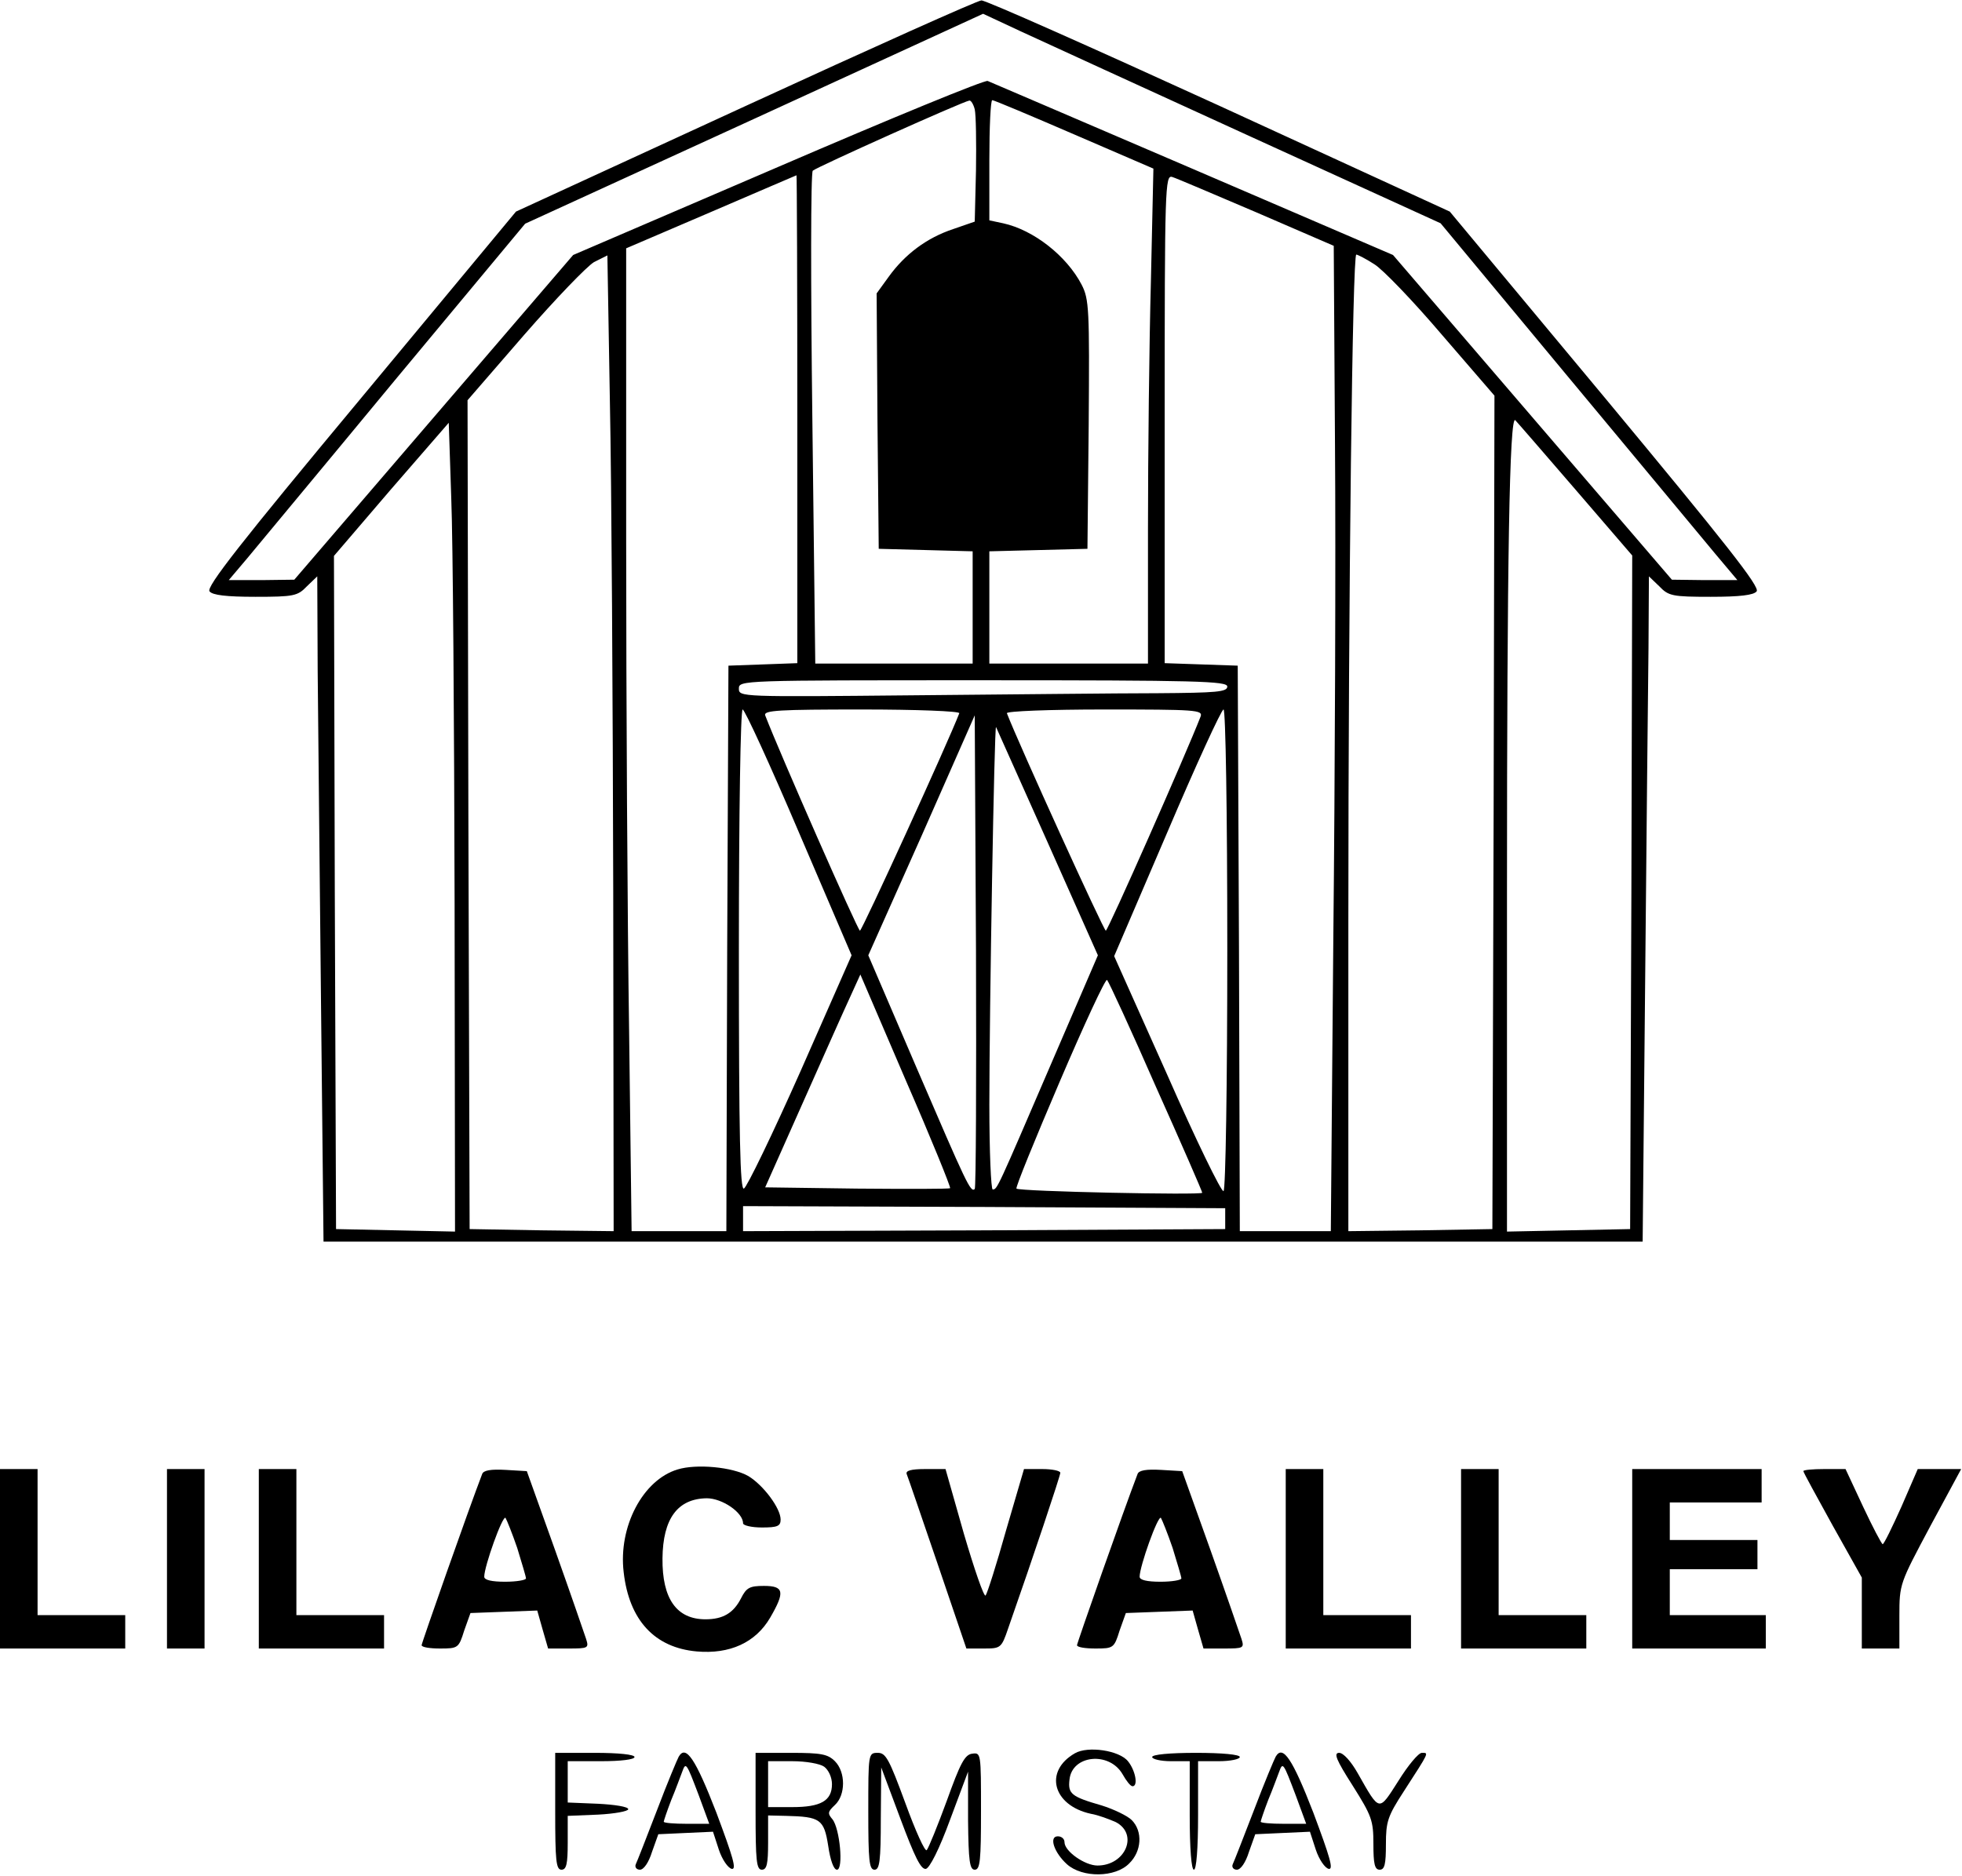 <svg width="940" height="899" viewBox="0 0 940 899" fill="none" xmlns="http://www.w3.org/2000/svg">
<path d="M357.2 50.8L247.2 101.4L172.8 191C115.2 260.2 98.6 281.4 100.4 283.4C101.8 285.2 108.4 286 122.4 286C140.8 286 142.6 285.6 147 281L152 276.2L152.2 321.6C152.4 346.6 153.2 418.2 153.8 481L155 595H471H787L788.2 470C788.8 401.2 789.6 329.6 789.8 310.6L790 276.2L795 281C799.4 285.6 801.2 286 819.6 286C833.6 286 840.2 285.2 841.6 283.4C843.4 281.4 826.8 260.4 769.2 191L694.6 101.4L584 50.6C523.2 22.8 472 3.05176e-05 470.2 0.2C468.4 0.2 417.6 23 357.2 50.8ZM598.6 65.2L690.2 107L750.8 180C784.2 220.2 816.2 258.6 821.8 265.4L832.4 278H816.6L801 277.8L734.2 200L667.4 122.2L571.6 81C519 58.4 474.6 39.4 473.2 38.8C471.8 38.2 426.6 56.8 372.8 80L274.6 122.2L207.8 200L141 277.8L125.4 278H109.6L118.4 267.6C123 262 155 223.6 189.2 182.2L251.6 107.2L361.2 57L471 6.6L489 15C499 19.6 548.2 42.2 598.6 65.2ZM467 52.4C467.6 55 467.8 68 467.6 81.6L467 106.2L456.6 109.8C444 114 433.6 121.8 425.8 132.6L420 140.6L420.4 201.8L421 263L443.6 263.6L466 264.2V291V318H428.4H390.6L389.2 200.8C388.4 136.2 388.4 82.8 389.4 81.8C391 80.2 461.4 48.6 464.4 48.2C465.2 48 466.4 50 467 52.4ZM514.6 64.4L552.6 80.8L551.4 134.8C550.6 164.4 550 217.8 550 253.4V318H512H474V291V264.2L497.6 263.6L521 263L521.6 203.4C522 148 521.8 143.4 518.2 136.4C511 122.6 495.2 110.2 480.6 107L474 105.6V76.8C474 61 474.6 48 475.4 48C476.2 48 493.8 55.4 514.6 64.4ZM382 201V317.8L365.6 318.4L349 319L348.4 454.4L348 590H325.4H302.6L301.4 493.6C300.6 440.6 300 334.6 300 258.2V119L340.6 101.6C362.8 92 381.2 84.2 381.6 84C381.8 84 382 136.6 382 201ZM602 101.8L639 117.8L639.6 213.4C640 266 639.6 372.2 638.8 449.4L637.6 590H615.8H594L593.6 454.4L593 319L575.6 318.4L558 317.8V200.8C558 89.4 558.2 83.8 561.6 84.8C563.6 85.4 581.8 93.2 602 101.8ZM293.8 426.6L294 590L259.6 589.6L225 589L224.4 390.4L224 191.8L251.2 160.4C266.2 143.2 281.2 127.6 284.6 125.6L291 122.4L292.2 192.6C293 231.4 293.6 336.6 293.8 426.6ZM658.4 126.6C662.4 129 677 144.2 690.8 160.4L716 189.6L715.6 389.4L715 589L680.6 589.6L646 590V441.6C646 281.8 648 122 649.8 122C650.4 122 654.4 124 658.4 126.6ZM754.8 234.6L782 266.2L781.6 427.6L781 589L751.6 589.6L722 590.2V428.4C722 268.6 723.2 198.4 726 201.4C726.8 202.2 739.8 217.2 754.8 234.6ZM217.8 432.6L218 590.2L189.6 589.6L161 589L160.4 427.6L160 266.4L187.4 234.4L215 202.6L216.2 238.8C217 258.6 217.6 345.8 217.8 432.6ZM588 329C588 331.6 582.8 332 554.6 332.2C536 332.2 483.4 332.8 437.6 333.2C354.8 334 354 334 354 330C354 326 354.8 326 471 326C573.6 326 588 326.4 588 329ZM382.8 399L408 457.8L383.6 513.2C370 543.8 357.8 569 356.4 569.6C354.6 570.2 354 546 354 455.2C354 389.4 354.8 340 355.8 340C356.8 340 369 366.6 382.8 399ZM459.6 341.8C454.4 355.4 413 446 412 446C411 446 373.6 361 366.6 342.8C365.8 340.4 373.2 340 413 340C439 340 460 340.8 459.6 341.8ZM575.2 343.4C568.2 361.4 530.8 446 529.8 446C528.8 446 488.2 356.8 482.4 341.8C482 340.8 503 340 529 340C573 340 576.4 340.2 575.2 343.4ZM588 454.8C588 519.6 587.2 570.2 586.2 570.8C585.2 571.4 573 546.4 559.2 515L533.8 458.2L559.2 399C573 366.6 585.2 340 586.2 340C587.2 340 588 389.2 588 454.8ZM467 569.8C465 571.6 463.2 567.6 439 511.4L416 457.8L441.6 400.4L467 342.8L467.6 455.6C467.8 517.8 467.6 569.2 467 569.8ZM501.8 403.4L526 457.8L504.2 508.4C477.6 570.2 477.8 570 475.6 570C474.8 570 474 551.8 474 529.4C474 484.6 476.4 347.6 477.2 348.4C477.4 348.8 488.4 373.4 501.8 403.4ZM455.2 569.4C454.8 569.8 434.8 569.8 410.6 569.6L366.6 569L384.4 529C394.2 507 404.4 484 407.2 478L412.2 467L434 517.8C446.2 545.8 455.6 569 455.2 569.4ZM553.8 520.8C566 548 576 571 576 571.6C576 572.8 488.4 571 487 569.6C486.4 569.2 495.8 546.2 507.6 518.6C519.4 491 529.6 469 530.4 469.6C531.2 470.4 541.8 493.4 553.8 520.8ZM587 584V589L471.6 589.6L356 590V584V578L471.6 578.4L587 579V584Z" fill="black"/>
<path d="M324.6 704.2C308 709.2 296.2 731.6 298.8 753.4C301.4 776.4 313.6 789.6 333.8 791.4C349.6 792.8 362 787.2 369 775.2C376.2 762.8 375.6 760 366 760C359.2 760 357.6 760.8 355 766C351.4 773 346.4 776 338 776C324.2 776 317.2 766.2 317.4 746.8C317.6 727.8 324.6 718.2 338.6 718C346 718 356 724.8 356 730C356 731 360 732 365 732C372.4 732 374 731.4 374 728.2C374 722.8 365.8 711.8 358.6 707.4C351 703 333.6 701.4 324.6 704.2Z" fill="black"/>
<path d="M0 747V790H30H60V782V774H39H18V739V704H9H0V747Z" fill="black"/>
<path d="M80 747V790H89H98V747V704H89H80V747Z" fill="black"/>
<path d="M124 747V790H154H184V782V774H163H142V739V704H133H124V747Z" fill="black"/>
<path d="M231 706.4C224.4 723.6 202 787.4 202 788.4C202 789.4 206 790 210.8 790C219.4 790 219.8 789.8 222.4 781.4L225.4 773L241.4 772.4L257.4 771.8L260 781L262.6 790H272.4C281.8 790 282.2 789.8 280.8 785.4C280 783 273.4 763.8 266 743L252.4 705L242.2 704.4C235.2 704 231.6 704.6 231 706.4ZM247.8 741.8C250 749 252 755.6 252 756.4C252 757.2 247.6 758 242 758C235.6 758 232 757.2 232 755.6C232 750.6 240.8 726 242.2 727.4C242.8 728.4 245.4 734.8 247.8 741.8Z" fill="black"/>
<path d="M434.4 706.4C435 707.8 441.6 727.2 449.2 749.4L463 790H471.4C479.4 790 479.8 789.8 483 780.4C495.2 745.6 508 707.2 508 705.8C508 704.8 504 704 499.4 704H490.6L482 733.4C477.4 749.8 473 763.6 472.2 764.6C471.4 765.4 466.8 752 461.8 735L453 704H443.2C436.4 704 433.8 704.8 434.4 706.4Z" fill="black"/>
<path d="M545 706.4C538.4 723.6 516 787.4 516 788.4C516 789.4 520 790 524.8 790C533.4 790 533.8 789.8 536.4 781.4L539.4 773L555.4 772.4L571.4 771.8L574 781L576.6 790H586.4C595.8 790 596.2 789.8 594.8 785.4C594 783 587.4 763.8 580 743L566.4 705L556.2 704.4C549.2 704 545.6 704.6 545 706.4ZM561.8 741.8C564 749 566 755.6 566 756.4C566 757.2 561.6 758 556 758C549.6 758 546 757.2 546 755.6C546 750.6 554.8 726 556.2 727.4C556.8 728.4 559.4 734.8 561.8 741.8Z" fill="black"/>
<path d="M616 747V790H646H676V782V774H655H634V739V704H625H616V747Z" fill="black"/>
<path d="M700 747V790H730H760V782V774H739H718V739V704H709H700V747Z" fill="black"/>
<path d="M782 747V790H814H846V782V774H823H800V763V752H821H842V745V738H821H800V729V720H822H844V712V704H813H782V747Z" fill="black"/>
<path d="M864 705C864 705.6 870.4 717.2 878 731L892 756V773V790H901H910V774.4C910 759 910.2 758.8 924.8 731.4L939.6 704H929.2H918.8L911 722C906.6 731.8 902.6 740 902 740C901.4 739.8 897.2 731.8 892.6 722L884.2 704H874C868.6 704 864 704.4 864 705Z" fill="black"/>
<path d="M515 840.2C500 848.8 504.4 865.2 522.6 869.2C526.2 869.8 531.4 871.8 534.6 873.2C545.6 879 539.2 894 525.8 894C519.8 894 510 887.2 510 882.8C510 881.2 508.6 880 506.8 880C502.4 880 505 887.8 511.2 893.4C518.6 900 534.4 899.8 541 893C547 887.2 547.6 877.6 542.2 872.2C540.2 870.2 533.6 867 527.8 865.2C513.2 861 511.6 859.6 512.4 852.8C513.6 841 531.4 839.2 537.8 850.2C539.6 853.4 541.6 856 542.6 856C545.4 856 544 848.4 540.4 844C536.2 838.8 521.2 836.6 515 840.2Z" fill="black"/>
<path d="M266 868C266 891.6 266.4 896 269 896C271.4 896 272 893.2 272 883V870.2L286.6 869.6C294.4 869.2 301 868 301 867C301 865.8 294.4 864.8 286.6 864.4L272 863.8V854V844H288C297.4 844 304 843.2 304 842C304 840.8 296.4 840 285 840H266V868Z" fill="black"/>
<path d="M325.2 841.8C324.6 842.8 319.8 854.2 314.8 867.4C309.8 880.4 305.2 892.2 304.6 893.4C304 894.8 305 896 306.6 896C308.4 896 310.8 892.6 312.4 887.4L315.4 879L328.4 878.4L341.6 877.8L344.4 886.4C346 891.2 348.8 895.2 350.6 895.6C353 896 351.2 890 343.2 868.6C333.2 842.8 328.6 836 325.2 841.8ZM334.8 860.4L339.8 874H329C323 874 318 873.6 318 873C318 872.6 319.6 867.8 321.6 862.6C323.8 857.4 326 851.2 326.8 849.2C328.6 844.2 328.8 844.6 334.8 860.4Z" fill="black"/>
<path d="M362 868C362 891.6 362.4 896 365 896C367.4 896 368 893.2 368 883V870L376.6 870.2C393 870.6 394.8 871.8 396.8 884.6C397.8 891.4 399.4 896 401 896C404.2 896 402.4 876.2 398.8 871.8C396.4 869 396.6 868.2 400 865C405.2 860.2 405.2 849.2 400 844C396.6 840.6 393.4 840 379 840H362V868ZM394.8 846.6C397 848.2 398.6 851.8 398.6 855C398.6 863 393.2 866 379.6 866H368V855V844H379.6C386.2 844 392.8 845.2 394.8 846.6Z" fill="black"/>
<path d="M416 868C416 891.6 416.4 896 419 896C421.4 896 422 892 422 871.4L422.2 847L431.4 871.6C438.2 889.8 441.2 896 443.6 895.6C445.4 895.2 450 886.2 455.2 872L463.8 849V872.4C464 892 464.6 896 467 896C469.6 896 470 891.6 470 867.8C470 840.2 470 839.8 465.8 840.4C462.2 840.8 460 845.2 453.6 863C449.2 875 444.8 885.8 444 886.6C443.2 887.6 438.6 877.4 433.8 864.2C426 843 424.4 840 420.6 840C416 840 416 840.2 416 868Z" fill="black"/>
<path d="M552 842C552 843 556 844 561 844H570V870C570 886 570.8 896 572 896C573.2 896 574 886 574 870V844H584C589.6 844 594 843 594 842C594 840.8 585.6 840 573 840C560.4 840 552 840.8 552 842Z" fill="black"/>
<path d="M611.2 841.8C610.6 842.8 605.8 854.2 600.8 867.4C595.8 880.4 591.2 892.2 590.6 893.4C590 894.8 591 896 592.6 896C594.4 896 596.8 892.6 598.4 887.4L601.4 879L614.4 878.4L627.6 877.8L630.4 886.4C632 891.2 634.8 895.2 636.6 895.6C639 896 637.2 890 629.2 868.6C619.2 842.8 614.6 836 611.2 841.8ZM620.8 860.4L625.8 874H615C609 874 604 873.6 604 873C604 872.6 605.6 867.8 607.6 862.6C609.8 857.4 612 851.2 612.8 849.2C614.6 844.2 614.8 844.6 620.8 860.4Z" fill="black"/>
<path d="M648 855.6C657.2 870.2 658 872.4 658 883.6C658 893.2 658.6 896 661 896C663.4 896 664 893.4 664 883.8C664 873 664.8 870.4 672.6 858.4C685 839.2 684.6 840 681.2 840C679.6 840 674.6 846 670 853.4C660.4 868.4 661.2 868.6 650.4 849.6C647.2 844 643.6 840 641.6 840C638.8 840 640.2 843.4 648 855.6Z" fill="black"/>
</svg>
